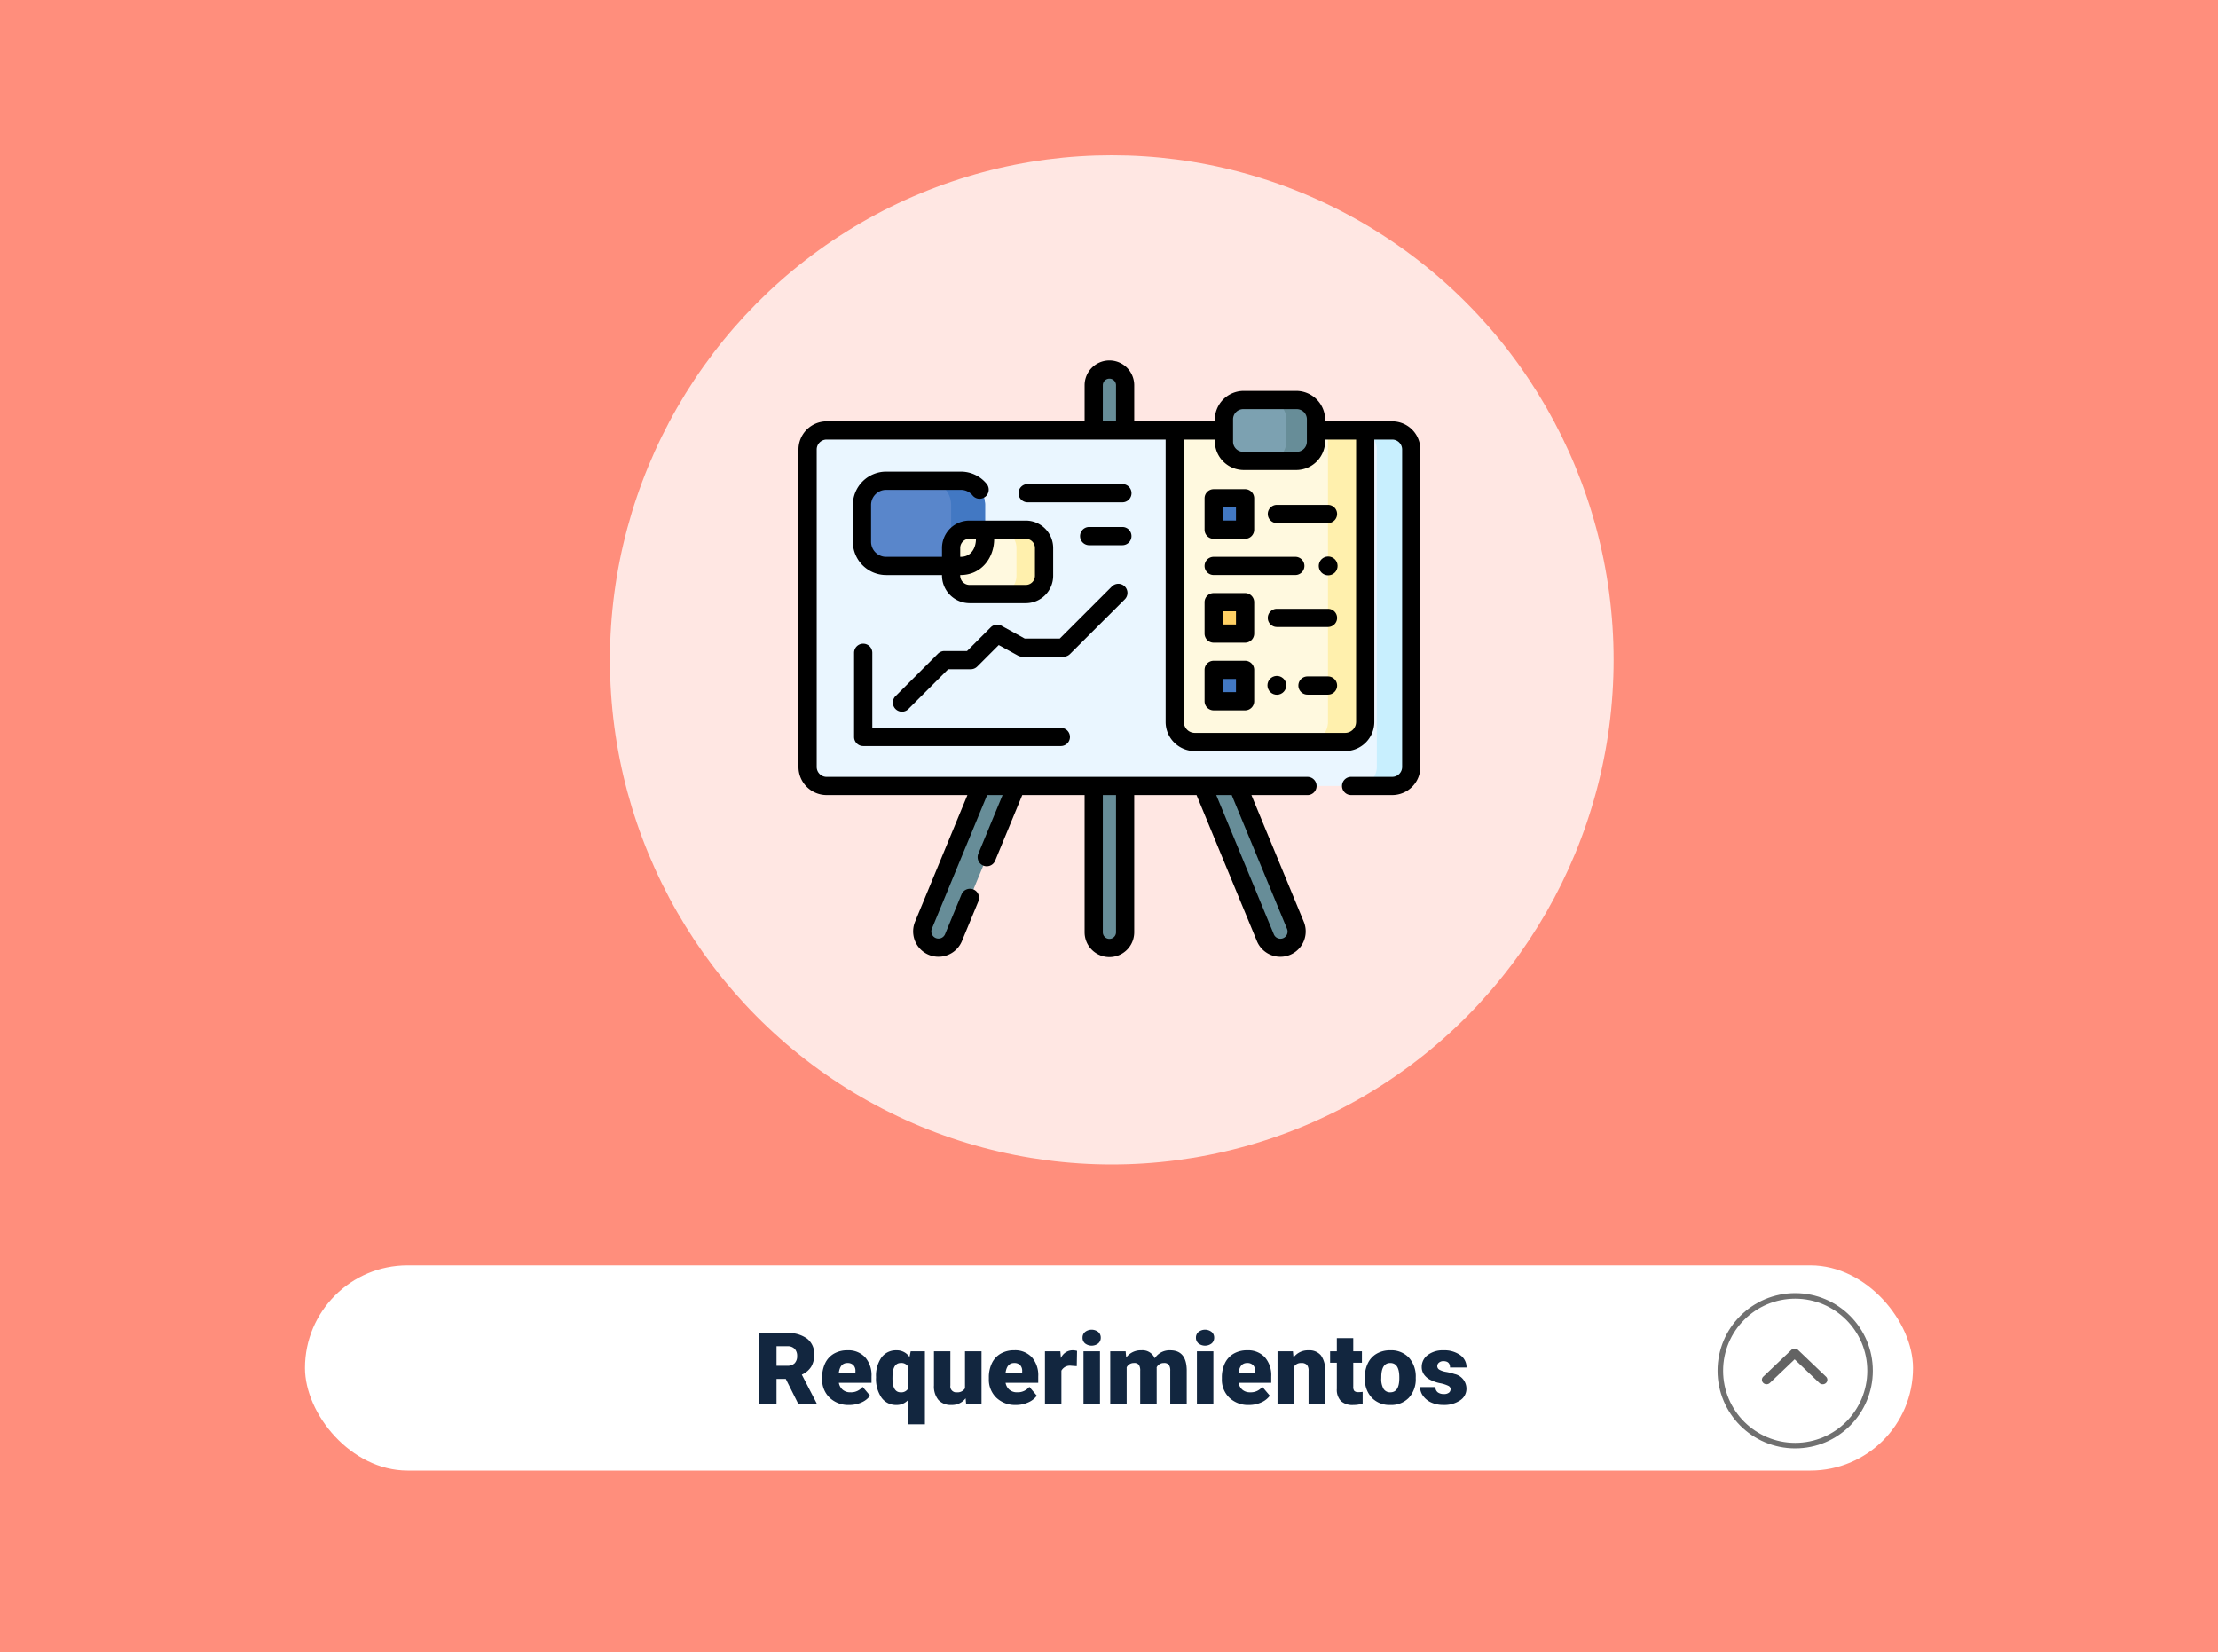<svg xmlns="http://www.w3.org/2000/svg" width="400" height="298" viewBox="0 0 400 298">
  <g id="Grupo_159419" data-name="Grupo 159419" transform="translate(-600 -3251.5)">
    <g id="Grupo_159402" data-name="Grupo 159402">
      <rect id="Rectángulo_45553" data-name="Rectángulo 45553" width="400" height="298" transform="translate(600 3251.5)" fill="#ff8e7c"/>
      <g id="Grupo_157754" data-name="Grupo 157754" transform="translate(413.75 205.5)">
        <g id="Grupo_157752" data-name="Grupo 157752" transform="translate(-414.75 2027.2)">
          <rect id="Rectángulo_36139" data-name="Rectángulo 36139" width="290" height="37" rx="18.5" transform="translate(656 1247)" fill="#fff"/>
          <path id="Feature_One" data-name="Feature One" d="M75.71,14.474H74.04V19H70.955V6.2h5.036a5.621,5.621,0,0,1,3.56,1.01,3.421,3.421,0,0,1,1.283,2.853,4.155,4.155,0,0,1-.541,2.213A3.837,3.837,0,0,1,78.6,13.7l2.672,5.167V19h-3.3ZM74.04,12.1h1.951a1.751,1.751,0,0,0,1.323-.463,1.788,1.788,0,0,0,.444-1.291,1.809,1.809,0,0,0-.448-1.3,1.735,1.735,0,0,0-1.318-.471H74.04Zm13.122,7.075a4.889,4.889,0,0,1-3.542-1.305,4.507,4.507,0,0,1-1.354-3.4v-.246a5.84,5.84,0,0,1,.541-2.575,3.955,3.955,0,0,1,1.578-1.727,4.763,4.763,0,0,1,2.461-.611,4.117,4.117,0,0,1,3.164,1.244,4.887,4.887,0,0,1,1.16,3.467v1.151H85.281a2.135,2.135,0,0,0,.694,1.257,2.066,2.066,0,0,0,1.389.457,2.662,2.662,0,0,0,2.2-.984l1.354,1.6a3.784,3.784,0,0,1-1.569,1.217A5.3,5.3,0,0,1,87.162,19.176ZM86.828,11.6q-1.3,0-1.547,1.723H88.27v-.229a1.467,1.467,0,0,0-.36-1.1A1.434,1.434,0,0,0,86.828,11.6Zm5.159,2.549a5.709,5.709,0,0,1,.984-3.551,3.233,3.233,0,0,1,2.716-1.283,2.761,2.761,0,0,1,2.338,1.2l.211-1.02H100.8V22.656H97.832V18.209a2.757,2.757,0,0,1-2.162.967,3.2,3.2,0,0,1-2.685-1.305A6.027,6.027,0,0,1,91.987,14.148Zm2.962.185q0,2.558,1.477,2.558a1.43,1.43,0,0,0,1.406-.773V12.355a1.4,1.4,0,0,0-1.389-.756q-1.38,0-1.485,2.206Zm13.192,3.639a3.054,3.054,0,0,1-2.54,1.2,3,3,0,0,1-2.369-.91,3.826,3.826,0,0,1-.8-2.615V9.49h2.962v6.179a1.065,1.065,0,0,0,1.187,1.222,1.548,1.548,0,0,0,1.45-.729V9.49h2.979V19h-2.777Zm9.088,1.2a4.889,4.889,0,0,1-3.542-1.305,4.507,4.507,0,0,1-1.354-3.4v-.246a5.84,5.84,0,0,1,.541-2.575,3.955,3.955,0,0,1,1.578-1.727,4.763,4.763,0,0,1,2.461-.611,4.117,4.117,0,0,1,3.164,1.244,4.887,4.887,0,0,1,1.16,3.467v1.151h-5.889a2.135,2.135,0,0,0,.694,1.257,2.066,2.066,0,0,0,1.389.457,2.662,2.662,0,0,0,2.2-.984l1.354,1.6a3.784,3.784,0,0,1-1.569,1.217A5.3,5.3,0,0,1,117.229,19.176ZM116.9,11.6q-1.3,0-1.547,1.723h2.988v-.229a1.467,1.467,0,0,0-.36-1.1A1.434,1.434,0,0,0,116.9,11.6Zm11.285.571-.976-.07a1.752,1.752,0,0,0-1.793.879V19H122.45V9.49h2.777l.1,1.222a2.294,2.294,0,0,1,2.083-1.4,2.888,2.888,0,0,1,.826.105ZM132.373,19H129.4V9.49h2.971ZM129.227,7.038A1.322,1.322,0,0,1,129.684,6a1.943,1.943,0,0,1,2.373,0,1.322,1.322,0,0,1,.457,1.037,1.322,1.322,0,0,1-.457,1.037,1.943,1.943,0,0,1-2.373,0A1.322,1.322,0,0,1,129.227,7.038ZM137,9.49l.1,1.116a3.27,3.27,0,0,1,2.716-1.292,2.407,2.407,0,0,1,2.435,1.433,3.165,3.165,0,0,1,2.795-1.433q2.892,0,2.971,3.5V19h-2.971V13a1.813,1.813,0,0,0-.246-1.063,1.048,1.048,0,0,0-.9-.334,1.4,1.4,0,0,0-1.31.782l.009.123V19h-2.971V13.015a1.906,1.906,0,0,0-.237-1.081,1.045,1.045,0,0,0-.905-.334,1.42,1.42,0,0,0-1.3.782V19h-2.962V9.49ZM152.825,19h-2.971V9.49h2.971ZM149.679,7.038A1.322,1.322,0,0,1,150.136,6a1.943,1.943,0,0,1,2.373,0,1.322,1.322,0,0,1,.457,1.037,1.322,1.322,0,0,1-.457,1.037,1.943,1.943,0,0,1-2.373,0A1.322,1.322,0,0,1,149.679,7.038Zm9.571,12.138a4.889,4.889,0,0,1-3.542-1.305,4.507,4.507,0,0,1-1.354-3.4v-.246a5.84,5.84,0,0,1,.541-2.575,3.955,3.955,0,0,1,1.578-1.727,4.763,4.763,0,0,1,2.461-.611,4.117,4.117,0,0,1,3.164,1.244,4.887,4.887,0,0,1,1.16,3.467v1.151h-5.889a2.135,2.135,0,0,0,.694,1.257,2.066,2.066,0,0,0,1.389.457,2.662,2.662,0,0,0,2.2-.984l1.354,1.6a3.784,3.784,0,0,1-1.569,1.217A5.3,5.3,0,0,1,159.25,19.176Zm-.334-7.576q-1.3,0-1.547,1.723h2.988v-.229a1.467,1.467,0,0,0-.36-1.1A1.434,1.434,0,0,0,158.916,11.6Zm8.253-2.109.1,1.116a3.225,3.225,0,0,1,2.716-1.292,2.713,2.713,0,0,1,2.219.888,4.226,4.226,0,0,1,.76,2.672V19H169.99V13a1.6,1.6,0,0,0-.29-1.059,1.342,1.342,0,0,0-1.055-.338,1.413,1.413,0,0,0-1.292.686V19h-2.962V9.49ZM178.05,7.126V9.49h1.564v2.057H178.05V15.9a1.111,1.111,0,0,0,.193.747,1.037,1.037,0,0,0,.765.211,4.345,4.345,0,0,0,.738-.053v2.118a5.466,5.466,0,0,1-1.67.255,3.1,3.1,0,0,1-2.259-.721,2.954,2.954,0,0,1-.729-2.188v-4.72h-1.213V9.49h1.213V7.126Zm2.092,7.031a5.613,5.613,0,0,1,.554-2.536,3.96,3.96,0,0,1,1.591-1.709,4.791,4.791,0,0,1,2.435-.6,4.373,4.373,0,0,1,3.366,1.323,5.076,5.076,0,0,1,1.23,3.6v.105a4.925,4.925,0,0,1-1.235,3.529,4.384,4.384,0,0,1-3.344,1.305,4.434,4.434,0,0,1-3.261-1.217,4.761,4.761,0,0,1-1.327-3.3Zm2.962.185a3.538,3.538,0,0,0,.413,1.934,1.376,1.376,0,0,0,1.222.615q1.582,0,1.617-2.435v-.3q0-2.558-1.635-2.558-1.485,0-1.608,2.206Zm12.5,1.986a.684.684,0,0,0-.4-.606,6.016,6.016,0,0,0-1.5-.475,6.853,6.853,0,0,1-1.828-.646,3.062,3.062,0,0,1-1.1-.971,2.319,2.319,0,0,1-.378-1.31,2.628,2.628,0,0,1,1.081-2.158,4.453,4.453,0,0,1,2.83-.848,4.934,4.934,0,0,1,3.023.853,2.666,2.666,0,0,1,1.143,2.241H195.5q0-1.143-1.2-1.143a1.194,1.194,0,0,0-.782.259.8.8,0,0,0-.316.646.737.737,0,0,0,.387.642,3.654,3.654,0,0,0,1.235.4,10.671,10.671,0,0,1,1.49.378,2.706,2.706,0,0,1,2.145,2.646,2.491,2.491,0,0,1-1.156,2.118,5.068,5.068,0,0,1-2.993.817,5.172,5.172,0,0,1-2.18-.439,3.645,3.645,0,0,1-1.494-1.2,2.707,2.707,0,0,1-.536-1.591h2.769a1.145,1.145,0,0,0,.439.962,1.808,1.808,0,0,0,1.081.3,1.422,1.422,0,0,0,.91-.246A.787.787,0,0,0,195.6,16.328Z" transform="translate(667 1253)" fill="#12263f"/>
        </g>
        <g id="Elipse_5562" data-name="Elipse 5562" transform="translate(496 3279.2)" fill="#fff" stroke="#707070" stroke-width="1">
          <circle cx="14" cy="14" r="14" stroke="none"/>
          <circle cx="14" cy="14" r="13.5" fill="none"/>
        </g>
        <path id="Icon_ionic-ios-arrow-back" data-name="Icon ionic-ios-arrow-back" d="M1.94,5.9,6.2,1.437A.868.868,0,0,0,6.2.246a.782.782,0,0,0-1.139,0L.234,5.3A.871.871,0,0,0,.211,6.464l4.846,5.09a.783.783,0,0,0,1.139,0,.868.868,0,0,0,0-1.191Z" transform="translate(515.8 3289.201) rotate(90)" fill="#636363"/>
      </g>
      <ellipse id="Elipse_5564" data-name="Elipse 5564" cx="90.5" cy="91" rx="90.5" ry="91" transform="translate(710 3279.5)" fill="#ffe7e3"/>
      <g id="plan-de-negocios" transform="translate(744 3306.117)">
        <g id="Grupo_157776" data-name="Grupo 157776" transform="translate(1.643 12.026)">
          <g id="Grupo_157775" data-name="Grupo 157775" transform="translate(20.649)">
            <path id="Trazado_601409" data-name="Trazado 601409" d="M245.9,385.473a2.832,2.832,0,0,1-2.832-2.832V356.251L245.9,355l2.832,1.251v26.391a2.832,2.832,0,0,1-2.832,2.832Z" transform="translate(-212.121 -281.156)" fill="#678d98"/>
            <path id="Trazado_601410" data-name="Trazado 601410" d="M346.779,385.473a2.931,2.931,0,0,1-2.708-1.811L332.738,356.25l2.1-1.251,4.241,1.251,10.407,25.172A2.931,2.931,0,0,1,346.779,385.473Z" transform="translate(-282.145 -281.156)" fill="#678d98"/>
            <path id="Trazado_601411" data-name="Trazado 601411" d="M104.7,385.473a2.931,2.931,0,0,0,2.708-1.811l11.333-27.411L115.618,355,112.4,356.25l-10.407,25.172A2.931,2.931,0,0,0,104.7,385.473Z" transform="translate(-101.767 -281.156)" fill="#678d98"/>
            <path id="Trazado_601412" data-name="Trazado 601412" d="M245.9,17.883a2.832,2.832,0,0,0-2.832,2.832V28.87L245.9,30.1l2.832-1.232V20.715A2.832,2.832,0,0,0,245.9,17.883Z" transform="translate(-212.121 -17.883)" fill="#678d98"/>
          </g>
          <path id="Trazado_601413" data-name="Trazado 601413" d="M116.366,71.47v57.247a3.43,3.43,0,0,1-3.43,3.43h-102a3.43,3.43,0,0,1-3.43-3.43V71.47a3.43,3.43,0,0,1,3.43-3.43h102A3.43,3.43,0,0,1,116.366,71.47Z" transform="translate(-7.5 -57.053)" fill="#eaf6ff"/>
          <path id="Trazado_601414" data-name="Trazado 601414" d="M470.138,71.47v57.247a3.43,3.43,0,0,1-3.43,3.43H460.5a3.432,3.432,0,0,0,3.432-3.43V71.47a3.432,3.432,0,0,0-3.432-3.43h6.208A3.43,3.43,0,0,1,470.138,71.47Z" transform="translate(-361.272 -57.053)" fill="#c8effe"/>
          <path id="Trazado_601415" data-name="Trazado 601415" d="M74.47,113.773v6.641a4.364,4.364,0,0,1-4.366,4.363H56.633a4.364,4.364,0,0,1-4.363-4.363v-6.641a4.364,4.364,0,0,1,4.363-4.363H70.1A4.364,4.364,0,0,1,74.47,113.773Z" transform="translate(-42.463 -89.361)" fill="#5986cb"/>
          <path id="Trazado_601416" data-name="Trazado 601416" d="M116.228,113.773v6.641a4.364,4.364,0,0,1-4.366,4.363H105.74a4.364,4.364,0,0,0,4.366-4.363v-6.641a4.364,4.364,0,0,0-4.366-4.363h6.122A4.364,4.364,0,0,1,116.228,113.773Z" transform="translate(-84.221 -89.361)" fill="#4278c3"/>
          <path id="Trazado_601417" data-name="Trazado 601417" d="M142.434,153.017v5.014a3.3,3.3,0,0,1-3.3,3.294H128.964a3.293,3.293,0,0,1-3.294-3.294v-5.014a3.3,3.3,0,0,1,3.294-3.3h10.172A3.3,3.3,0,0,1,142.434,153.017Z" transform="translate(-99.785 -120.842)" fill="#fff9df"/>
          <path id="Trazado_601418" data-name="Trazado 601418" d="M172.7,153.017v5.014a3.3,3.3,0,0,1-3.3,3.294H164.43a3.293,3.293,0,0,0,3.294-3.294v-5.014a3.3,3.3,0,0,0-3.294-3.3h4.977A3.3,3.3,0,0,1,172.7,153.017Z" transform="translate(-130.055 -120.842)" fill="#fff0ad"/>
          <path id="Trazado_601419" data-name="Trazado 601419" d="M344.126,68.04V120.6a3.62,3.62,0,0,1-3.621,3.619H313.4a3.62,3.62,0,0,1-3.619-3.619V68.04Z" transform="translate(-243.565 -57.053)" fill="#fff9df"/>
          <path id="Trazado_601420" data-name="Trazado 601420" d="M429.75,68.04V120.6a3.62,3.62,0,0,1-3.621,3.619h-6.712a3.618,3.618,0,0,0,3.619-3.619V68.04Z" transform="translate(-329.189 -57.053)" fill="#fff0ad"/>
          <path id="Trazado_601421" data-name="Trazado 601421" d="M366.887,46.438v4.03a3.477,3.477,0,0,1-3.476,3.478h-9.645a3.479,3.479,0,0,1-3.478-3.478v-4.03a3.479,3.479,0,0,1,3.478-3.478h9.645A3.477,3.477,0,0,1,366.887,46.438Z" transform="translate(-275.202 -37.467)" fill="#7ca1b1"/>
          <path id="Trazado_601422" data-name="Trazado 601422" d="M394.6,46.438v4.03a3.477,3.477,0,0,1-3.476,3.478h-5.351a3.479,3.479,0,0,0,3.478-3.478v-4.03a3.479,3.479,0,0,0-3.478-3.478h5.351A3.477,3.477,0,0,1,394.6,46.438Z" transform="translate(-302.91 -37.467)" fill="#678d98"/>
          <path id="Trazado_601423" data-name="Trazado 601423" d="M341.836,123.868H347.5v5.663h-5.663Z" transform="translate(-268.601 -100.652)" fill="#4278c3"/>
          <path id="Trazado_601424" data-name="Trazado 601424" d="M341.836,209.421H347.5v5.663h-5.663Z" transform="translate(-268.601 -167.466)" fill="#ffd064"/>
          <path id="Trazado_601425" data-name="Trazado 601425" d="M341.836,265.124H347.5v5.663h-5.663Z" transform="translate(-268.601 -210.967)" fill="#4278c3"/>
        </g>
        <g id="Grupo_157777" data-name="Grupo 157777" transform="translate(0 10.383)">
          <path id="Trazado_601426" data-name="Trazado 601426" d="M107.077,21.37H94.972a5.223,5.223,0,0,0-5.121-5.493H80.207a5.223,5.223,0,0,0-5.121,5.493H60.55V14.857a4.474,4.474,0,0,0-8.949,0V21.37H5.074A5.08,5.08,0,0,0,0,26.443V83.69a5.08,5.08,0,0,0,5.074,5.074H30.467L21,111.664a4.574,4.574,0,0,0,8.453,3.495l3-7.253a1.643,1.643,0,0,0-3.036-1.256l-3,7.253a1.289,1.289,0,0,1-2.38-.984l9.987-24.157H36.81l-4.384,10.6a1.643,1.643,0,0,0,3.036,1.256l4.9-11.859H51.6v24.748a4.474,4.474,0,1,0,8.949,0V88.763H71.786l10.913,26.4a4.574,4.574,0,0,0,8.453-3.495l-9.468-22.9H91.792a1.643,1.643,0,0,0,0-3.286H5.074a1.79,1.79,0,0,1-1.788-1.788V26.443a1.79,1.79,0,0,1,1.788-1.788H66.212V75.572a5.269,5.269,0,0,0,5.263,5.263H98.583a5.269,5.269,0,0,0,5.263-5.263V24.655h3.231a1.79,1.79,0,0,1,1.788,1.788V83.69a1.79,1.79,0,0,1-1.788,1.788H99.666a1.643,1.643,0,0,0,0,3.286h7.412a5.08,5.08,0,0,0,5.074-5.074V26.443a5.08,5.08,0,0,0-5.074-5.074ZM78.129,88.763l9.987,24.157a1.288,1.288,0,0,1-2.38.984L75.342,88.763Zm-20.865,0v24.748a1.189,1.189,0,0,1-2.378,0V88.763ZM78.372,21a1.837,1.837,0,0,1,1.835-1.835h9.644A1.837,1.837,0,0,1,91.687,21v4.031a1.837,1.837,0,0,1-1.835,1.835H80.207a1.837,1.837,0,0,1-1.835-1.835Zm-23.486.373V14.857a1.189,1.189,0,0,1,2.378,0V21.37Zm45.674,54.2a1.98,1.98,0,0,1-1.978,1.978H71.476A1.98,1.98,0,0,1,69.5,75.572V24.655h5.589a5.223,5.223,0,0,0,5.121,5.493h9.644a5.224,5.224,0,0,0,5.121-5.493h5.589V75.572Z" transform="translate(0 -10.383)"/>
          <path id="Trazado_601427" data-name="Trazado 601427" d="M47.413,262.051H83.058a1.643,1.643,0,1,0,0-3.286h-34V245.231a1.643,1.643,0,1,0-3.286,0v15.177A1.643,1.643,0,0,0,47.413,262.051Z" transform="translate(-35.744 -192.506)"/>
          <path id="Trazado_601428" data-name="Trazado 601428" d="M119.6,197.184a1.643,1.643,0,1,0-2.323-2.323l-9.368,9.368h-6.332l-4.169-2.3a1.643,1.643,0,0,0-1.954.277l-4.273,4.273H87.1a1.642,1.642,0,0,0-1.162.481l-7.631,7.631a1.643,1.643,0,1,0,2.323,2.323l7.149-7.149h4.074a1.642,1.642,0,0,0,1.162-.481l3.882-3.881,3.458,1.9a1.644,1.644,0,0,0,.793.2h7.435a1.642,1.642,0,0,0,1.162-.481Z" transform="translate(-60.78 -154.076)"/>
          <path id="Trazado_601429" data-name="Trazado 601429" d="M335.979,125.317h5.663a1.643,1.643,0,0,0,1.643-1.643v-5.663a1.643,1.643,0,0,0-1.643-1.643h-5.663a1.643,1.643,0,0,0-1.643,1.643v5.663A1.643,1.643,0,0,0,335.979,125.317Zm1.643-5.663H340v2.378h-2.378Z" transform="translate(-261.101 -93.152)"/>
          <path id="Trazado_601430" data-name="Trazado 601430" d="M341.642,201.92h-5.663a1.643,1.643,0,0,0-1.643,1.643v5.663a1.643,1.643,0,0,0,1.643,1.643h5.663a1.643,1.643,0,0,0,1.643-1.643v-5.663A1.643,1.643,0,0,0,341.642,201.92ZM340,207.583h-2.378v-2.378H340Z" transform="translate(-261.101 -159.965)"/>
          <path id="Trazado_601431" data-name="Trazado 601431" d="M341.642,257.624h-5.663a1.643,1.643,0,0,0-1.643,1.643v5.663a1.643,1.643,0,0,0,1.643,1.643h5.663a1.643,1.643,0,0,0,1.643-1.643v-5.663A1.643,1.643,0,0,0,341.642,257.624ZM340,263.287h-2.378V260.91H340Z" transform="translate(-261.101 -203.467)"/>
          <path id="Trazado_601432" data-name="Trazado 601432" d="M388.032,129.294a1.643,1.643,0,1,0,0,3.286h9.212a1.643,1.643,0,0,0,0-3.286Z" transform="translate(-301.752 -103.247)"/>
          <path id="Trazado_601433" data-name="Trazado 601433" d="M397.244,214.848h-9.212a1.643,1.643,0,1,0,0,3.286h9.212a1.643,1.643,0,0,0,0-3.286Z" transform="translate(-301.752 -170.061)"/>
          <path id="Trazado_601434" data-name="Trazado 601434" d="M416.9,270.551h-3.7a1.643,1.643,0,1,0,0,3.286h3.7a1.643,1.643,0,0,0,0-3.286Z" transform="translate(-321.405 -213.562)"/>
          <path id="Trazado_601435" data-name="Trazado 601435" d="M335.979,175.357H350.7a1.643,1.643,0,0,0,0-3.286H335.979a1.643,1.643,0,1,0,0,3.286Z" transform="translate(-261.101 -136.654)"/>
          <circle id="Elipse_5566" data-name="Elipse 5566" cx="1.699" cy="1.699" r="1.699" transform="translate(84.229 57.333) rotate(-13.3)"/>
          <circle id="Elipse_5567" data-name="Elipse 5567" cx="1.699" cy="1.699" r="1.699" transform="translate(93.306 37.98) rotate(-67.486)"/>
          <path id="Trazado_601436" data-name="Trazado 601436" d="M199.9,112.167H182.81a1.643,1.643,0,0,0,0,3.286H199.9a1.643,1.643,0,0,0,0-3.286Z" transform="translate(-141.483 -89.872)"/>
          <path id="Trazado_601437" data-name="Trazado 601437" d="M241.107,149.143a1.643,1.643,0,0,0-1.643-1.643h-5.987a1.643,1.643,0,1,0,0,3.286h5.987A1.643,1.643,0,0,0,241.107,149.143Z" transform="translate(-181.052 -117.465)"/>
          <path id="Trazado_601438" data-name="Trazado 601438" d="M50.775,105.2H64.247a2.714,2.714,0,0,1,2.121,1.015,1.643,1.643,0,0,0,2.557-2.063,5.985,5.985,0,0,0-4.679-2.237H50.775a6.013,6.013,0,0,0-6.006,6.006v6.641a6.013,6.013,0,0,0,6.006,6.006H60.846a5,5,0,0,0,4.938,5.067H75.957a4.944,4.944,0,0,0,4.938-4.938v-5.015a4.944,4.944,0,0,0-4.938-4.938H65.785a4.944,4.944,0,0,0-4.938,4.938v1.6H50.775a2.724,2.724,0,0,1-2.721-2.721v-6.641a2.724,2.724,0,0,1,2.721-2.721ZM77.61,115.678v5.015a1.654,1.654,0,0,1-1.652,1.652H65.785a1.684,1.684,0,0,1-1.652-1.781c3.726.04,6.123-3.017,6.123-6.538h5.7a1.654,1.654,0,0,1,1.652,1.652Zm-13.477,0a1.654,1.654,0,0,1,1.652-1.652h1.185c0,1.709-.912,3.309-2.837,3.252Z" transform="translate(-34.963 -81.861)"/>
        </g>
      </g>
    </g>
  </g>
</svg>
